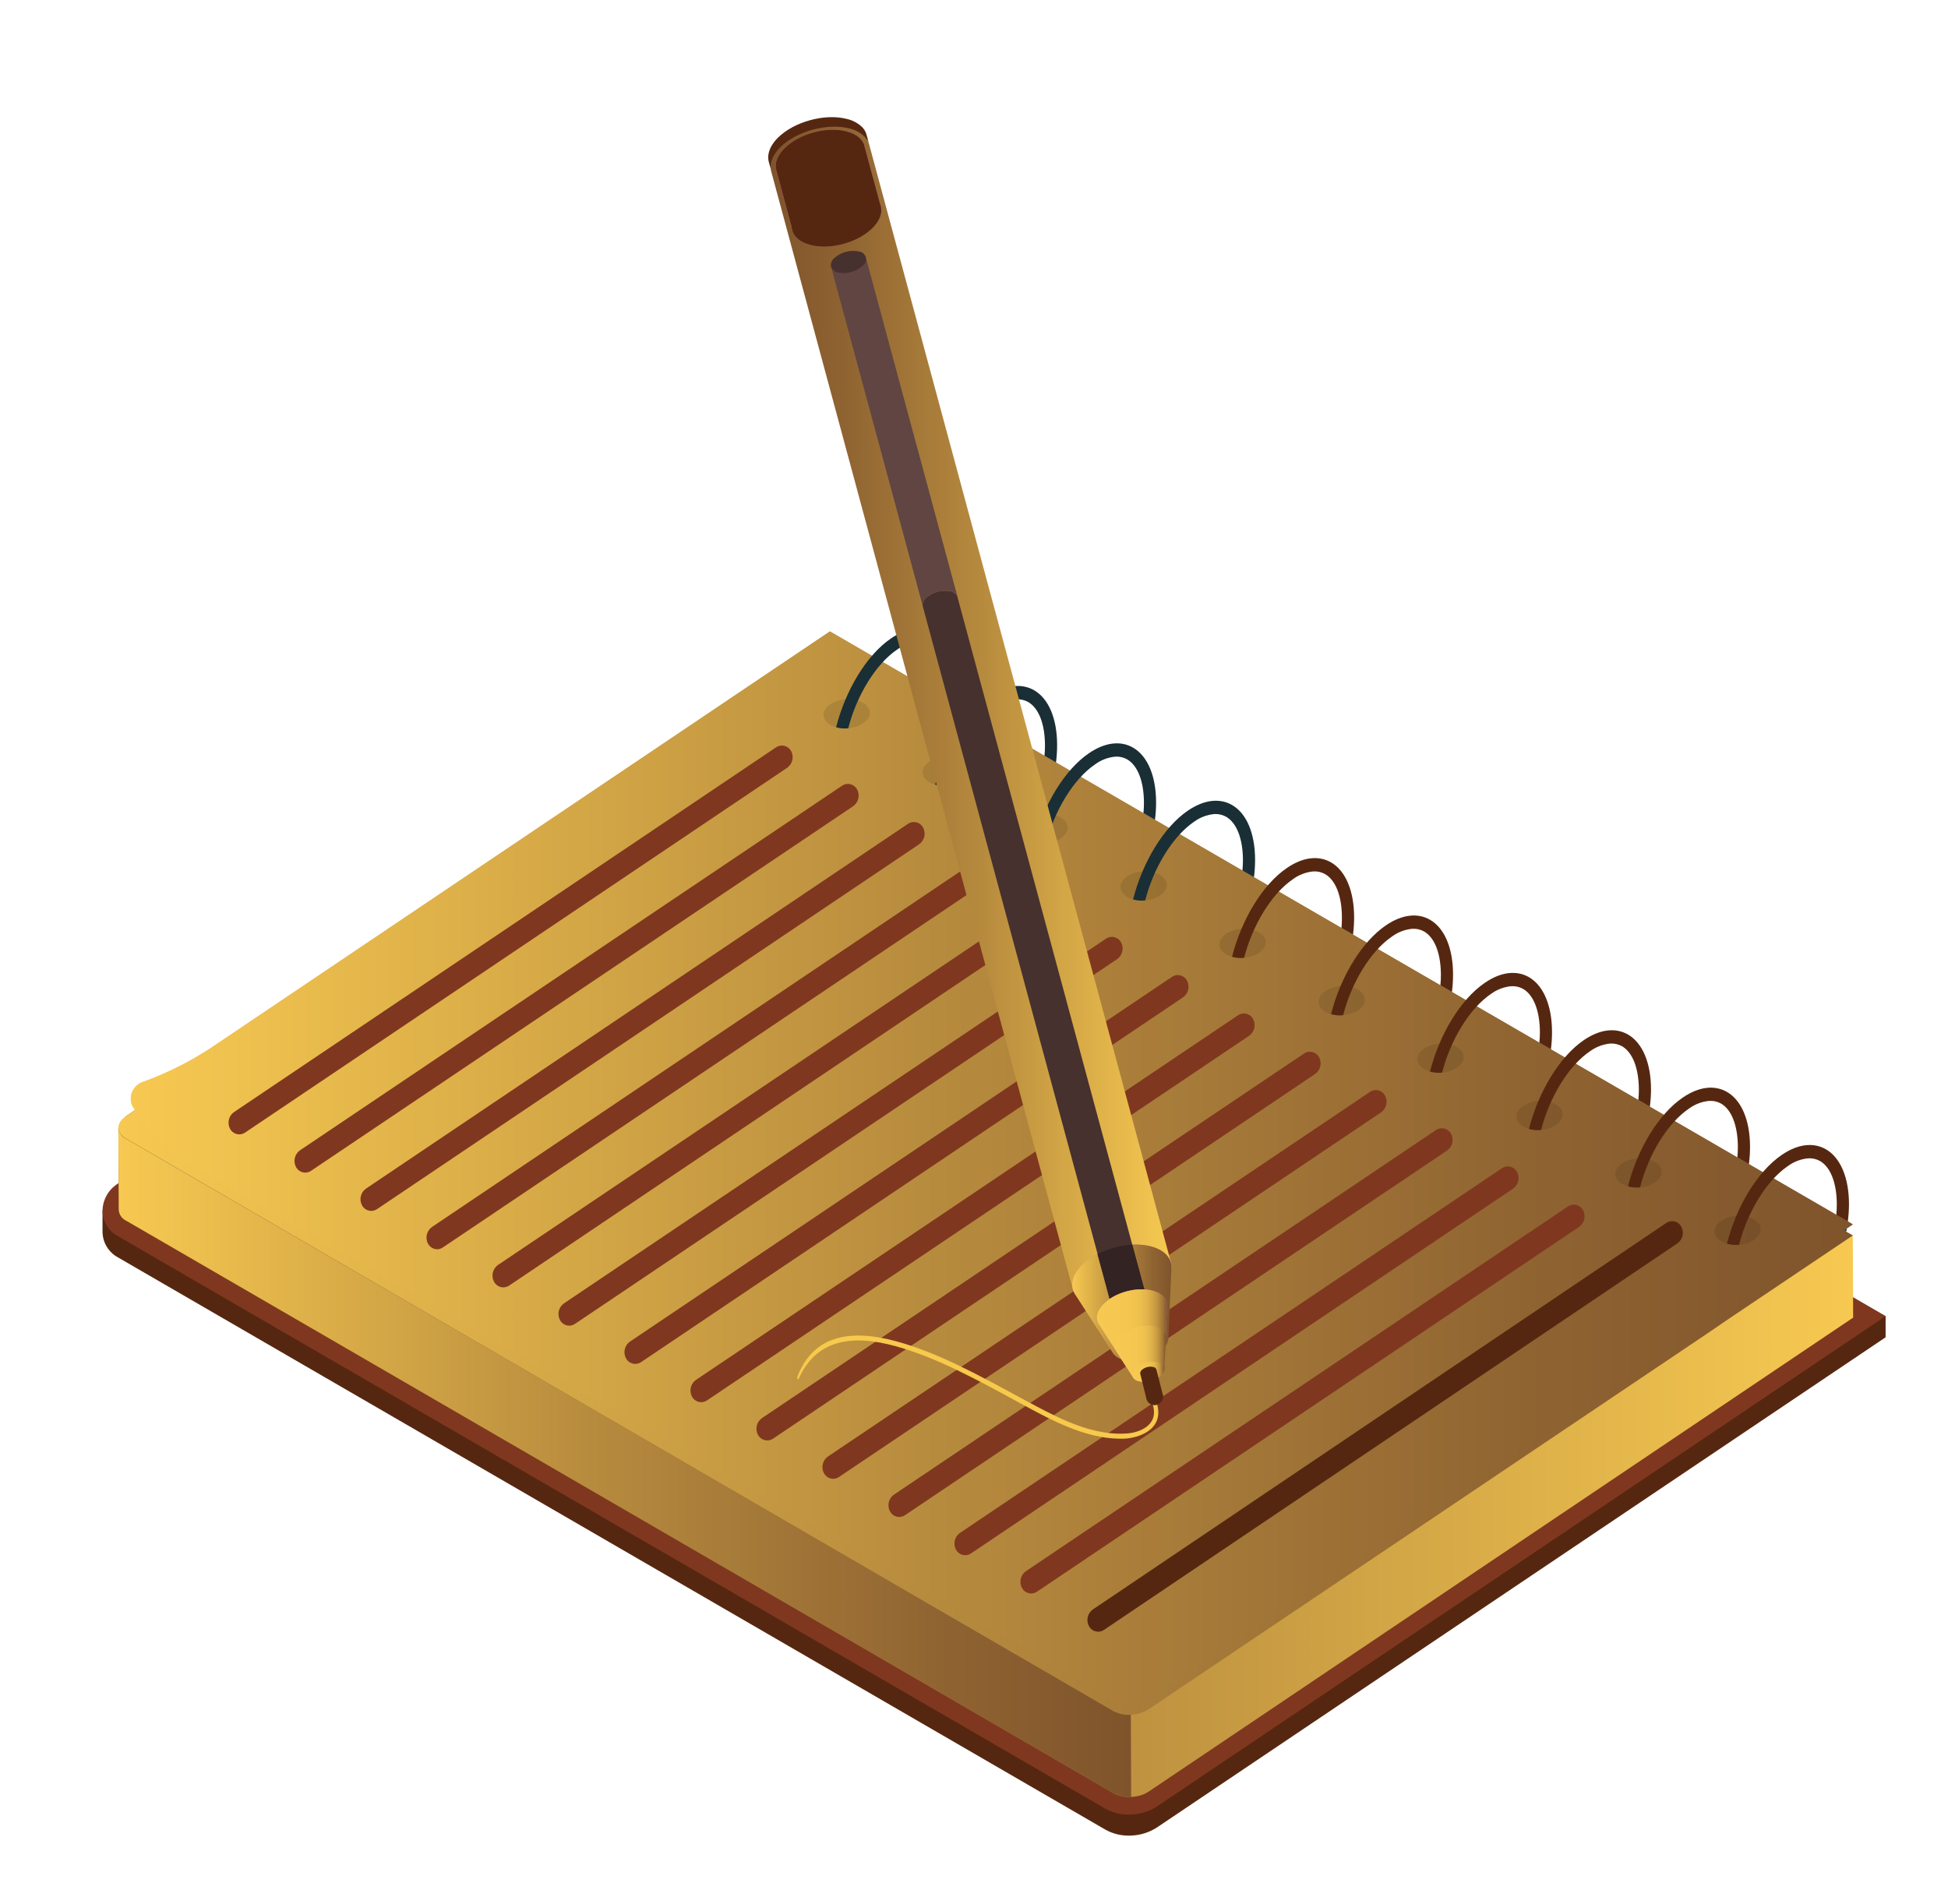 <svg width="133" height="130" viewBox="0 0 133 130" fill="none" xmlns="http://www.w3.org/2000/svg">
<g filter="url(#filter0_d_13_1719)">
<path d="M51.94 41.406L1.041 72.84L0 74.684V76.124C0.005 76.483 0.105 76.834 0.291 77.14C0.477 77.447 0.742 77.697 1.057 77.867L68.49 116.954C69.026 117.247 69.633 117.383 70.242 117.347C70.864 117.323 71.468 117.132 71.991 116.794L121.741 83.321V81.881L51.94 41.406Z" fill="#562710"/>
<path d="M70.237 115.911C69.627 115.948 69.019 115.812 68.483 115.518L1.056 76.417C0.74 76.248 0.476 75.998 0.29 75.692C0.105 75.385 0.004 75.035 0 74.677C0.006 74.306 0.104 73.944 0.286 73.621C0.468 73.299 0.727 73.028 1.041 72.833L49.688 40.101L121.73 81.881L71.986 115.361C71.463 115.7 70.859 115.89 70.237 115.911Z" fill="#7F381F"/>
<path d="M49.67 35.871L1.574 68.239L1.081 69.012L1.105 74.627C1.117 74.781 1.169 74.93 1.257 75.058C1.345 75.186 1.465 75.288 1.605 75.353L69.033 114.454C69.695 114.839 70.768 114.791 71.423 114.347L119.524 81.978L119.5 76.364L49.67 35.871Z" fill="url(#paint0_linear_13_1719)"/>
<path d="M119.502 76.366L118.901 76.771L111.066 82.037L109.617 83.026L71.406 108.732C70.743 109.177 69.671 109.225 69.016 108.841L1.58 69.738C0.919 69.353 0.916 68.682 1.58 68.237L2.219 67.806L49.67 35.871L118.903 76.019L119.048 76.109L119.502 76.366Z" fill="url(#paint1_linear_13_1719)"/>
<path d="M70.207 109.099L70.231 114.712C69.816 114.742 69.401 114.652 69.034 114.454L1.603 75.351C1.462 75.285 1.341 75.181 1.254 75.051C1.166 74.921 1.116 74.77 1.107 74.614L1.083 69.012C1.094 69.168 1.145 69.318 1.232 69.448C1.319 69.577 1.439 69.681 1.58 69.749L69.011 108.841C69.378 109.038 69.792 109.127 70.207 109.099Z" fill="url(#paint2_linear_13_1719)"/>
<path d="M119.498 75.617L110.838 81.442L109.481 82.364L71.403 107.995C70.741 108.437 69.667 108.485 69.012 108.102L8.623 73.069C8.08 72.769 7.574 72.475 7.105 72.187C4.646 70.679 3.164 69.3 2.212 67.799L2.094 67.614C2.02 67.497 1.969 67.367 1.944 67.231C1.898 66.942 1.957 66.645 2.111 66.396C2.264 66.147 2.502 65.962 2.78 65.874C4.371 65.296 5.89 64.54 7.311 63.618L7.371 63.58L49.66 35.117L119.498 75.617Z" fill="url(#paint3_linear_13_1719)"/>
<path d="M49.677 35.471L118.941 75.635L110.667 81.197L109.318 82.104L71.239 107.735C70.892 107.95 70.49 108.06 70.082 108.052C69.762 108.059 69.446 107.983 69.163 107.832L8.765 72.816C8.272 72.545 7.778 72.263 7.257 71.944C4.944 70.522 3.42 69.158 2.464 67.651L2.409 67.564L2.343 67.459C2.288 67.374 2.251 67.279 2.234 67.179C2.201 66.959 2.248 66.734 2.367 66.546C2.486 66.358 2.668 66.219 2.881 66.156C4.492 65.572 6.031 64.806 7.469 63.873L7.504 63.851L7.52 63.84L49.662 35.48M49.651 35.131L7.366 63.585L7.305 63.624C5.887 64.544 4.369 65.3 2.78 65.877C2.502 65.966 2.264 66.151 2.111 66.4C1.957 66.649 1.898 66.945 1.944 67.234C1.969 67.371 2.02 67.501 2.094 67.618L2.212 67.802C3.164 69.303 4.646 70.683 7.105 72.191C7.575 72.476 8.082 72.77 8.623 73.072L69.007 108.091C69.337 108.268 69.708 108.358 70.082 108.351C70.549 108.357 71.007 108.229 71.403 107.982L109.481 82.351L110.838 81.429L119.498 75.604L49.666 35.122L49.651 35.131Z" fill="url(#paint4_linear_13_1719)"/>
<path opacity="0.1" d="M110.515 75.361C109.902 75.777 109.904 76.408 110.515 76.767C111.125 77.127 112.133 77.083 112.75 76.668C113.368 76.253 113.366 75.621 112.75 75.261C112.4 75.085 112.011 75.002 111.62 75.02C111.228 75.037 110.848 75.155 110.515 75.361Z" fill="black"/>
<path d="M117.673 70.487C116.819 69.991 115.753 70.118 114.665 70.856C112.984 71.994 111.539 74.424 110.908 76.93C111.176 77.009 111.457 77.033 111.734 77.002C112.309 74.767 113.594 72.626 115.084 71.618C115.486 71.326 115.959 71.147 116.454 71.101C116.735 71.084 117.016 71.147 117.263 71.285C117.983 71.702 118.403 72.783 118.408 74.236C118.41 74.477 118.399 74.719 118.373 74.959L119.16 75.414C119.213 75.011 119.24 74.605 119.239 74.199C119.232 72.42 118.66 71.062 117.673 70.487Z" fill="#562710"/>
<path d="M119.085 75.894C119.078 75.965 119.066 76.036 119.048 76.105L118.903 76.015L119.085 75.894Z" fill="#1A2E35"/>
<path opacity="0.1" d="M103.75 71.442C103.138 71.857 103.142 72.488 103.75 72.847C104.359 73.207 105.366 73.165 105.984 72.748C106.602 72.331 106.602 71.702 105.984 71.341C105.634 71.166 105.245 71.083 104.854 71.101C104.463 71.118 104.083 71.236 103.75 71.442Z" fill="black"/>
<path d="M110.917 66.571C110.062 66.075 108.996 66.202 107.909 66.939C106.227 68.075 104.784 70.505 104.151 73.011C104.419 73.091 104.699 73.116 104.977 73.083C105.55 70.843 106.837 68.704 108.327 67.695C108.729 67.403 109.202 67.224 109.697 67.177C109.978 67.16 110.259 67.224 110.506 67.362C111.226 67.778 111.645 68.859 111.653 70.312C111.655 70.555 111.644 70.798 111.618 71.04L112.407 71.498C112.459 71.094 112.485 70.688 112.484 70.281C112.475 68.499 111.903 67.144 110.917 66.571Z" fill="#562710"/>
<path opacity="0.1" d="M96.991 67.522C96.379 67.939 96.383 68.567 96.991 68.929C97.6 69.29 98.608 69.244 99.227 68.829C99.847 68.415 99.843 67.782 99.227 67.422C98.877 67.247 98.488 67.163 98.096 67.181C97.705 67.198 97.325 67.316 96.991 67.522Z" fill="black"/>
<path d="M104.158 62.65C103.303 62.154 102.237 62.282 101.15 63.019C99.468 64.157 98.025 66.587 97.392 69.093C97.66 69.171 97.94 69.195 98.218 69.165C98.793 66.93 100.078 64.789 101.568 63.781C101.971 63.49 102.443 63.311 102.937 63.263C103.219 63.246 103.5 63.31 103.746 63.447C104.467 63.865 104.886 64.944 104.894 66.397C104.895 66.638 104.883 66.879 104.857 67.118L105.644 67.576C105.698 67.173 105.725 66.767 105.723 66.36C105.716 64.587 105.146 63.224 104.158 62.65Z" fill="#562710"/>
<path opacity="0.1" d="M90.234 63.604C89.622 64.02 89.624 64.651 90.234 65.013C90.845 65.374 91.852 65.328 92.47 64.911C93.088 64.494 93.086 63.865 92.47 63.504C92.119 63.33 91.73 63.247 91.339 63.264C90.948 63.282 90.568 63.399 90.234 63.604Z" fill="black"/>
<path d="M97.399 58.734C96.546 58.238 95.48 58.365 94.393 59.103C92.711 60.24 91.267 62.669 90.635 65.177C90.903 65.254 91.183 65.278 91.461 65.247C92.036 63.012 93.321 60.873 94.811 59.862C95.213 59.571 95.686 59.392 96.18 59.346C96.462 59.329 96.743 59.393 96.989 59.53C97.71 59.947 98.129 61.028 98.137 62.481C98.138 62.722 98.126 62.964 98.1 63.203L98.889 63.659C98.941 63.256 98.966 62.85 98.964 62.444C98.957 60.661 98.379 59.307 97.399 58.734Z" fill="#562710"/>
<path opacity="0.1" d="M83.486 59.685C82.874 60.102 82.876 60.731 83.486 61.094C84.097 61.457 85.104 61.409 85.722 60.993C86.34 60.576 86.338 59.945 85.722 59.586C85.372 59.41 84.983 59.327 84.591 59.345C84.2 59.362 83.82 59.479 83.486 59.685Z" fill="black"/>
<path d="M90.642 54.814C89.789 54.318 88.723 54.445 87.636 55.182C85.954 56.32 84.51 58.749 83.878 61.255C84.146 61.334 84.426 61.358 84.704 61.326C85.279 59.092 86.564 56.953 88.053 55.944C88.455 55.651 88.928 55.472 89.423 55.426C89.705 55.408 89.986 55.472 90.232 55.61C90.953 56.027 91.372 57.108 91.378 58.56C91.38 58.802 91.368 59.043 91.343 59.283L92.13 59.739C92.183 59.336 92.208 58.93 92.207 58.524C92.2 56.742 91.63 55.389 90.642 54.814Z" fill="#562710"/>
<path opacity="0.1" d="M76.718 55.767C76.104 56.184 76.108 56.812 76.718 57.174C77.329 57.535 78.334 57.489 78.954 57.072C79.574 56.656 79.57 56.027 78.954 55.666C78.603 55.49 78.214 55.408 77.823 55.425C77.432 55.443 77.052 55.561 76.718 55.767Z" fill="black"/>
<path d="M83.884 50.895C83.03 50.399 81.962 50.526 80.876 51.264C79.193 52.402 77.75 54.83 77.119 57.338C77.386 57.416 77.666 57.44 77.943 57.408C78.52 55.175 79.805 53.034 81.293 52.026C81.696 51.734 82.17 51.555 82.665 51.508C82.946 51.49 83.226 51.554 83.472 51.692C84.192 52.109 84.614 53.187 84.619 54.642C84.622 54.884 84.612 55.126 84.59 55.367L85.377 55.824C85.429 55.421 85.455 55.015 85.454 54.609C85.441 52.824 84.871 51.469 83.884 50.895Z" fill="#562710"/>
<path opacity="0.1" d="M69.961 51.849C69.349 52.265 69.351 52.894 69.961 53.255C70.572 53.617 71.577 53.571 72.197 53.156C72.817 52.741 72.813 52.109 72.197 51.747C71.847 51.572 71.457 51.489 71.066 51.507C70.675 51.525 70.294 51.642 69.961 51.849Z" fill="black"/>
<path d="M77.126 46.977C76.273 46.483 75.207 46.608 74.118 47.346C72.438 48.483 70.993 50.914 70.362 53.42C70.629 53.498 70.909 53.522 71.186 53.49C71.763 51.257 73.048 49.116 74.538 48.107C74.94 47.815 75.413 47.636 75.907 47.591C76.189 47.574 76.469 47.638 76.715 47.775C77.435 48.194 77.856 49.273 77.862 50.726C77.864 50.966 77.852 51.207 77.827 51.447L78.614 51.904C78.667 51.501 78.692 51.095 78.691 50.689C78.684 48.913 78.114 47.55 77.126 46.977Z" fill="#1A2E35"/>
<path opacity="0.1" d="M63.202 47.93C62.588 48.345 62.592 48.976 63.202 49.337C63.813 49.699 64.82 49.653 65.438 49.238C66.056 48.823 66.054 48.19 65.438 47.829C65.088 47.654 64.698 47.571 64.307 47.589C63.916 47.607 63.536 47.724 63.202 47.93Z" fill="black"/>
<path d="M70.368 43.059C69.514 42.562 68.448 42.69 67.361 43.427C65.679 44.565 64.236 46.993 63.603 49.501C63.87 49.58 64.15 49.603 64.427 49.571C65.004 47.338 66.289 45.197 67.779 44.189C68.18 43.895 68.654 43.717 69.148 43.671C69.43 43.653 69.71 43.717 69.956 43.855C70.676 44.274 71.097 45.352 71.103 46.805C71.105 47.046 71.093 47.287 71.068 47.526L71.855 47.984C71.908 47.581 71.933 47.175 71.932 46.769C71.925 44.987 71.351 43.632 70.368 43.059Z" fill="#1A2E35"/>
<path opacity="0.1" d="M56.445 44.01C55.833 44.427 55.835 45.056 56.445 45.417C57.056 45.778 58.063 45.734 58.681 45.317C59.299 44.901 59.297 44.27 58.681 43.91C58.331 43.735 57.941 43.651 57.55 43.669C57.159 43.686 56.779 43.804 56.445 44.01Z" fill="black"/>
<path d="M63.61 39.14C62.757 38.644 61.691 38.771 60.604 39.509C58.922 40.647 57.478 43.075 56.846 45.583C57.113 45.662 57.393 45.686 57.67 45.653C58.247 43.42 59.532 41.279 61.022 40.27C61.424 39.979 61.897 39.8 62.391 39.754C62.672 39.737 62.953 39.801 63.199 39.939C63.921 40.357 64.34 41.436 64.346 42.889C64.348 43.13 64.336 43.37 64.311 43.61L65.098 44.067C65.15 43.664 65.176 43.258 65.175 42.852C65.168 41.067 64.598 39.712 63.61 39.14Z" fill="#1A2E35"/>
<path opacity="0.1" d="M49.686 40.092C49.074 40.508 49.076 41.139 49.686 41.499C50.297 41.858 51.304 41.816 51.922 41.399C52.54 40.982 52.538 40.353 51.922 39.992C51.572 39.817 51.183 39.734 50.791 39.751C50.4 39.768 50.02 39.886 49.686 40.092Z" fill="black"/>
<path d="M56.852 35.22C55.998 34.726 54.932 34.851 53.845 35.589C52.163 36.726 50.72 39.157 50.087 41.663C50.355 41.742 50.636 41.766 50.913 41.734C51.488 39.5 52.773 37.359 54.263 36.35C54.666 36.059 55.138 35.88 55.633 35.832C55.914 35.816 56.195 35.879 56.442 36.017C57.162 36.435 57.581 37.516 57.587 38.967C57.592 39.209 57.584 39.452 57.561 39.693L58.348 40.151C58.401 39.748 58.427 39.342 58.425 38.935C58.409 37.149 57.839 35.795 56.852 35.22Z" fill="#1A2E35"/>
<path d="M63.43 100.814C63.296 100.819 63.163 100.786 63.046 100.718C62.93 100.65 62.835 100.55 62.772 100.431C62.671 100.241 62.643 100.02 62.693 99.81C62.743 99.6 62.868 99.417 63.044 99.293L100.045 74.391C100.128 74.333 100.223 74.294 100.322 74.275C100.421 74.257 100.524 74.26 100.622 74.284C100.72 74.308 100.812 74.353 100.892 74.415C100.971 74.477 101.037 74.556 101.084 74.645C101.185 74.836 101.212 75.056 101.162 75.266C101.112 75.475 100.988 75.659 100.812 75.783L63.813 100.685C63.699 100.762 63.567 100.807 63.43 100.814Z" fill="#7F381F"/>
<path d="M58.927 98.203C58.793 98.208 58.659 98.174 58.542 98.107C58.426 98.039 58.33 97.939 58.267 97.82C58.166 97.629 58.139 97.409 58.189 97.199C58.239 96.99 58.364 96.806 58.539 96.682L95.541 71.778C95.624 71.721 95.718 71.681 95.817 71.663C95.917 71.645 96.019 71.648 96.117 71.672C96.215 71.696 96.307 71.74 96.386 71.803C96.466 71.865 96.532 71.943 96.579 72.032C96.68 72.223 96.708 72.443 96.658 72.653C96.608 72.862 96.483 73.046 96.307 73.17L59.306 98.074C59.194 98.15 59.063 98.195 58.927 98.203Z" fill="#7F381F"/>
<path d="M54.421 95.589C54.286 95.593 54.153 95.56 54.036 95.492C53.919 95.424 53.824 95.325 53.761 95.205C53.66 95.015 53.633 94.794 53.682 94.585C53.733 94.375 53.857 94.191 54.033 94.067L91.034 69.174C91.117 69.117 91.212 69.078 91.311 69.059C91.41 69.041 91.512 69.044 91.61 69.068C91.708 69.092 91.8 69.137 91.88 69.199C91.96 69.261 92.025 69.339 92.073 69.429C92.174 69.619 92.202 69.84 92.151 70.049C92.101 70.259 91.977 70.443 91.801 70.566L54.803 95.46C54.69 95.537 54.558 95.582 54.421 95.589Z" fill="#7F381F"/>
<path d="M49.914 92.983C49.779 92.988 49.646 92.954 49.529 92.887C49.412 92.819 49.317 92.719 49.254 92.6C49.154 92.409 49.126 92.188 49.176 91.979C49.227 91.769 49.352 91.585 49.528 91.462L86.527 66.569C86.61 66.511 86.705 66.471 86.804 66.453C86.904 66.434 87.006 66.437 87.104 66.461C87.202 66.485 87.294 66.53 87.374 66.592C87.454 66.655 87.519 66.733 87.566 66.823C87.667 67.013 87.695 67.234 87.645 67.444C87.595 67.653 87.47 67.837 87.294 67.961L50.293 92.854C50.181 92.931 50.05 92.976 49.914 92.983Z" fill="#7F381F"/>
<path d="M45.408 90.363C45.273 90.368 45.14 90.334 45.023 90.266C44.906 90.198 44.811 90.099 44.748 89.979C44.647 89.789 44.62 89.568 44.67 89.359C44.72 89.15 44.844 88.966 45.02 88.842L82.025 63.949C82.108 63.891 82.202 63.852 82.302 63.834C82.401 63.816 82.503 63.819 82.601 63.843C82.699 63.867 82.791 63.911 82.871 63.973C82.95 64.035 83.016 64.114 83.064 64.203C83.164 64.393 83.192 64.614 83.142 64.823C83.092 65.033 82.967 65.217 82.791 65.341L45.794 90.234C45.68 90.312 45.546 90.357 45.408 90.363Z" fill="#7F381F"/>
<path d="M40.903 87.752C40.768 87.757 40.635 87.723 40.519 87.656C40.402 87.588 40.307 87.488 40.245 87.368C40.144 87.178 40.116 86.957 40.166 86.748C40.216 86.538 40.341 86.354 40.517 86.231L77.518 61.337C77.601 61.279 77.695 61.239 77.795 61.221C77.894 61.202 77.997 61.205 78.095 61.229C78.193 61.253 78.285 61.298 78.365 61.36C78.445 61.423 78.51 61.502 78.557 61.592C78.657 61.782 78.685 62.003 78.635 62.212C78.585 62.422 78.46 62.606 78.285 62.73L41.284 87.623C41.171 87.7 41.039 87.745 40.903 87.752Z" fill="#7F381F"/>
<path d="M36.398 85.137C36.264 85.142 36.13 85.109 36.013 85.042C35.897 84.974 35.801 84.875 35.738 84.755C35.637 84.565 35.609 84.344 35.659 84.134C35.709 83.924 35.834 83.74 36.01 83.616L73.006 58.714C73.089 58.656 73.183 58.616 73.283 58.597C73.382 58.579 73.484 58.582 73.583 58.606C73.681 58.63 73.773 58.675 73.853 58.737C73.932 58.8 73.998 58.878 74.045 58.968C74.145 59.158 74.173 59.379 74.123 59.588C74.073 59.798 73.948 59.982 73.773 60.106L36.784 85.008C36.67 85.087 36.536 85.131 36.398 85.137Z" fill="#7F381F"/>
<path d="M31.89 82.526C31.755 82.531 31.622 82.498 31.506 82.43C31.389 82.362 31.294 82.262 31.232 82.143C31.131 81.952 31.103 81.732 31.153 81.522C31.203 81.312 31.328 81.129 31.504 81.005L68.507 56.104C68.59 56.046 68.684 56.007 68.784 55.988C68.883 55.97 68.985 55.973 69.083 55.997C69.182 56.021 69.274 56.065 69.353 56.128C69.433 56.19 69.499 56.269 69.546 56.359C69.647 56.549 69.674 56.77 69.624 56.979C69.574 57.189 69.45 57.373 69.273 57.496L32.27 82.397C32.158 82.474 32.026 82.519 31.89 82.526Z" fill="#7F381F"/>
<path d="M27.387 79.912C27.252 79.916 27.118 79.882 27.001 79.813C26.884 79.744 26.789 79.643 26.727 79.522C26.626 79.332 26.599 79.111 26.649 78.901C26.699 78.691 26.823 78.507 26.999 78.383L63.996 53.488C64.079 53.43 64.174 53.39 64.273 53.372C64.373 53.353 64.475 53.356 64.573 53.38C64.671 53.404 64.763 53.449 64.843 53.511C64.923 53.574 64.988 53.653 65.035 53.742C65.136 53.933 65.164 54.154 65.114 54.364C65.063 54.574 64.938 54.758 64.761 54.882L27.775 79.782C27.66 79.86 27.526 79.905 27.387 79.912Z" fill="#7F381F"/>
<path d="M22.881 77.31C22.746 77.314 22.612 77.281 22.496 77.213C22.379 77.145 22.284 77.046 22.22 76.926C22.12 76.736 22.092 76.515 22.142 76.305C22.193 76.096 22.318 75.912 22.494 75.788L59.494 50.877C59.577 50.819 59.672 50.78 59.771 50.761C59.87 50.743 59.973 50.746 60.071 50.77C60.169 50.794 60.261 50.839 60.341 50.901C60.421 50.963 60.487 51.042 60.534 51.131C60.635 51.322 60.663 51.543 60.612 51.752C60.562 51.962 60.437 52.145 60.261 52.269L23.259 77.171C23.148 77.252 23.017 77.3 22.881 77.31Z" fill="#7F381F"/>
<path d="M18.374 74.689C18.239 74.694 18.106 74.661 17.989 74.593C17.873 74.525 17.778 74.426 17.716 74.306C17.614 74.116 17.586 73.895 17.636 73.685C17.686 73.475 17.811 73.292 17.988 73.168L54.987 48.262C55.07 48.204 55.164 48.165 55.264 48.147C55.363 48.128 55.465 48.131 55.563 48.155C55.662 48.179 55.754 48.224 55.833 48.286C55.913 48.349 55.979 48.427 56.026 48.517C56.127 48.707 56.155 48.928 56.105 49.137C56.054 49.347 55.93 49.531 55.754 49.654L18.755 74.56C18.642 74.637 18.51 74.682 18.374 74.689Z" fill="#7F381F"/>
<path d="M13.867 72.075C13.733 72.08 13.6 72.046 13.483 71.979C13.367 71.911 13.272 71.812 13.209 71.693C13.108 71.502 13.08 71.281 13.13 71.072C13.18 70.862 13.305 70.677 13.481 70.553L50.484 45.66C50.567 45.603 50.662 45.563 50.761 45.545C50.86 45.527 50.962 45.529 51.061 45.553C51.159 45.578 51.251 45.622 51.331 45.684C51.41 45.747 51.476 45.825 51.523 45.915C51.624 46.105 51.651 46.326 51.601 46.535C51.551 46.745 51.427 46.928 51.251 47.053L14.248 71.946C14.136 72.023 14.004 72.068 13.867 72.075Z" fill="#7F381F"/>
<path d="M9.364 69.464C9.23 69.468 9.096 69.435 8.98 69.367C8.863 69.299 8.767 69.2 8.704 69.08C8.604 68.89 8.576 68.669 8.626 68.46C8.676 68.25 8.801 68.066 8.977 67.942L45.978 43.038C46.061 42.981 46.155 42.942 46.254 42.924C46.353 42.906 46.455 42.909 46.553 42.932C46.651 42.956 46.743 43.001 46.823 43.062C46.903 43.124 46.969 43.202 47.017 43.291C47.117 43.481 47.146 43.702 47.095 43.912C47.045 44.122 46.92 44.306 46.744 44.43L9.743 69.335C9.631 69.412 9.5 69.457 9.364 69.464Z" fill="#7F381F"/>
<path d="M68.007 103.425C67.872 103.43 67.738 103.397 67.622 103.329C67.505 103.261 67.41 103.162 67.347 103.042C67.245 102.852 67.217 102.631 67.267 102.421C67.317 102.211 67.442 102.027 67.619 101.904L106.757 75.519C106.84 75.461 106.934 75.422 107.033 75.403C107.133 75.385 107.235 75.387 107.333 75.412C107.431 75.436 107.523 75.48 107.603 75.543C107.683 75.605 107.748 75.684 107.795 75.774C107.896 75.964 107.923 76.185 107.873 76.394C107.822 76.604 107.697 76.788 107.521 76.911L68.385 103.296C68.273 103.373 68.142 103.418 68.007 103.425Z" fill="#562710"/>
<path d="M71.903 87.575C71.846 87.411 71.765 87.247 71.645 87.287C71.612 87.305 71.584 87.332 71.564 87.364C71.544 87.396 71.534 87.434 71.533 87.472C71.533 87.525 71.542 87.577 71.561 87.627C71.598 87.745 71.671 87.811 71.708 87.931C72.144 89.378 70.715 89.834 69.961 89.889C67.821 90.046 65.719 89.08 63.752 88.029C60.924 86.529 58.113 84.87 55.171 83.891C52.7 83.072 48.857 82.259 47.43 86.035C47.401 86.111 47.489 86.249 47.528 86.164C49.076 82.674 52.617 83.398 55.057 84.206C58.041 85.198 60.873 86.882 63.728 88.401C65.637 89.415 67.639 90.299 69.709 90.245C70.654 90.221 72.561 89.671 71.973 87.787C71.947 87.737 71.925 87.656 71.903 87.575Z" fill="#F7C94C"/>
<path d="M52.209 1.559C52.261 1.637 52.302 1.723 52.33 1.813L52.174 1.242C52.165 1.207 52.152 1.173 52.141 1.14V1.12C52.13 1.085 52.117 1.051 52.1 1.019L52.075 0.973C52.062 0.946 52.048 0.92 52.032 0.895L51.948 0.777C51.917 0.737 51.884 0.7 51.849 0.665C51.563 0.399 51.213 0.213 50.834 0.126C49.322 -0.274 47.202 0.311 46.099 1.417C45.953 1.562 45.825 1.723 45.717 1.898C45.694 1.929 45.675 1.961 45.66 1.996C45.647 2.013 45.636 2.031 45.628 2.051C45.61 2.086 45.593 2.125 45.577 2.164C45.52 2.292 45.481 2.428 45.461 2.568C45.438 2.73 45.448 2.895 45.489 3.054L45.672 3.711C45.633 3.601 45.612 3.485 45.61 3.368C45.827 3.716 46.233 3.998 46.822 4.153C48.333 4.555 50.455 3.98 51.558 2.863C51.992 2.426 52.202 1.974 52.209 1.559Z" fill="#562710"/>
<path d="M72.952 78.221L66.256 80.052L66.072 79.397L45.654 3.7C45.622 3.592 45.607 3.48 45.61 3.368C45.619 2.955 45.83 2.503 46.262 2.066C47.366 0.96 49.486 0.379 50.999 0.775C51.378 0.862 51.727 1.047 52.012 1.312C52.086 1.386 52.151 1.469 52.207 1.559C52.259 1.637 52.3 1.723 52.328 1.813C52.328 1.828 52.339 1.845 52.345 1.858V1.874L72.952 78.221Z" fill="url(#paint5_linear_13_1719)"/>
<path d="M71.601 77.126C73.112 77.528 73.44 78.755 72.336 79.867C71.233 80.979 69.115 81.556 67.602 81.158C66.089 80.76 65.763 79.528 66.866 78.416C67.97 77.304 70.088 76.714 71.601 77.126Z" fill="#D268CC"/>
<path d="M72.77 83.437C72.772 83.407 72.772 83.376 72.77 83.345L72.976 78.684C72.978 78.68 72.978 78.676 72.976 78.673V78.638C72.978 78.609 72.978 78.581 72.976 78.553V78.505C72.962 77.883 72.485 77.354 71.59 77.116C70.077 76.714 67.957 77.291 66.854 78.407C66.214 79.052 66.059 79.737 66.337 80.275L66.359 80.308C66.388 80.362 66.422 80.413 66.458 80.461L66.478 80.494C66.479 80.496 66.48 80.498 66.48 80.5C66.48 80.502 66.479 80.504 66.478 80.505L68.998 84.418C69.167 84.646 69.417 84.801 69.696 84.852C70.174 84.951 70.668 84.936 71.138 84.808C71.609 84.679 72.043 84.442 72.404 84.114C72.6 83.937 72.728 83.698 72.77 83.437Z" fill="url(#paint6_linear_13_1719)"/>
<path d="M58.388 32.834C58.39 32.832 58.391 32.829 58.391 32.826C58.391 32.823 58.39 32.82 58.388 32.818L58.364 32.725C58.32 32.635 58.255 32.557 58.175 32.497C58.095 32.436 58.002 32.396 57.903 32.379C57.606 32.318 57.298 32.327 57.005 32.407C56.713 32.487 56.443 32.634 56.217 32.838C56.143 32.901 56.084 32.981 56.045 33.07C56.006 33.159 55.987 33.257 55.991 33.354L56.022 33.472L68.983 81.503L71.719 82.235L58.388 32.834Z" fill="#47312E"/>
<path d="M67.931 77.64L68.977 81.512L71.719 82.235L70.305 76.996C69.477 77.041 68.668 77.26 67.931 77.64Z" fill="#332322"/>
<path d="M72.491 85.473L72.675 81.245C72.677 81.207 72.677 81.169 72.675 81.131C72.675 80.684 72.333 80.306 71.691 80.135C70.623 79.849 69.117 80.257 68.345 81.044C67.894 81.498 67.782 81.977 67.977 82.359L67.99 82.384L68.054 82.482L70.367 86.07C70.46 86.199 70.598 86.288 70.753 86.319C71.022 86.376 71.299 86.367 71.564 86.295C71.829 86.223 72.073 86.089 72.276 85.904C72.339 85.851 72.391 85.785 72.427 85.711C72.464 85.637 72.486 85.556 72.491 85.473Z" fill="#D268CC"/>
<path d="M72.491 85.473L72.675 81.245C72.677 81.207 72.677 81.169 72.675 81.131C72.675 80.684 72.333 80.306 71.691 80.135C70.623 79.849 69.117 80.257 68.345 81.044C67.894 81.498 67.782 81.977 67.977 82.359L67.99 82.384L68.054 82.482L70.367 86.07C70.46 86.199 70.598 86.288 70.753 86.319C71.022 86.376 71.299 86.367 71.564 86.295C71.829 86.223 72.073 86.089 72.276 85.904C72.339 85.851 72.391 85.785 72.427 85.711C72.464 85.637 72.486 85.556 72.491 85.473Z" fill="url(#paint7_linear_13_1719)"/>
<path d="M72.285 85.906C72.081 86.091 71.837 86.224 71.572 86.296C71.307 86.367 71.029 86.376 70.761 86.319C70.606 86.288 70.469 86.199 70.378 86.07L69.209 84.258C69.025 83.972 69.091 83.596 69.442 83.242C69.768 82.947 70.159 82.733 70.582 82.617C71.006 82.502 71.451 82.488 71.881 82.576C72.342 82.7 72.588 82.973 72.594 83.293V83.378L72.502 85.473C72.497 85.556 72.475 85.638 72.438 85.712C72.401 85.787 72.349 85.853 72.285 85.906Z" fill="url(#paint8_linear_13_1719)"/>
<path d="M72.046 85.023C72.533 85.152 72.64 85.547 72.285 85.904C72.082 86.089 71.838 86.223 71.573 86.295C71.309 86.367 71.031 86.376 70.763 86.319C70.275 86.19 70.169 85.796 70.523 85.438C70.727 85.254 70.971 85.12 71.235 85.048C71.5 84.976 71.778 84.968 72.046 85.023Z" fill="url(#paint9_linear_13_1719)"/>
<path d="M52.111 9.571C52.074 9.469 52.01 9.378 51.926 9.309C51.842 9.24 51.741 9.195 51.633 9.178C51.338 9.116 51.032 9.125 50.741 9.205C50.45 9.284 50.181 9.432 49.958 9.636C49.873 9.704 49.807 9.794 49.769 9.897C49.731 9.999 49.721 10.111 49.741 10.218L55.993 33.354C55.989 33.257 56.008 33.159 56.047 33.07C56.086 32.981 56.145 32.901 56.219 32.838C56.444 32.634 56.715 32.487 57.007 32.407C57.3 32.327 57.608 32.318 57.905 32.379C58.004 32.396 58.097 32.437 58.177 32.497C58.257 32.557 58.322 32.635 58.366 32.725L52.111 9.571Z" fill="#604542"/>
<path d="M51.896 10.15C51.672 10.352 51.403 10.499 51.112 10.577C50.82 10.656 50.515 10.665 50.219 10.604C50.113 10.587 50.014 10.543 49.93 10.475C49.847 10.407 49.783 10.319 49.745 10.218C49.724 10.111 49.733 10 49.77 9.897C49.808 9.794 49.873 9.704 49.958 9.636C50.181 9.432 50.45 9.284 50.741 9.205C51.032 9.125 51.338 9.116 51.633 9.178C51.743 9.186 51.848 9.228 51.934 9.298C52.019 9.368 52.08 9.463 52.109 9.57C52.138 9.677 52.133 9.79 52.095 9.894C52.057 9.998 51.987 10.088 51.896 10.15Z" fill="#47312E"/>
<path d="M53.137 6.134V6.102C53.134 6.087 53.129 6.073 53.124 6.058L52.03 2.016C52.024 1.984 52.015 1.953 52.005 1.922V1.898C51.861 1.483 51.453 1.144 50.813 0.976C49.453 0.608 47.544 1.133 46.551 2.134C46.053 2.638 45.88 3.167 45.999 3.609L47.103 7.703V7.725V7.749C47.235 8.179 47.643 8.533 48.305 8.708C49.666 9.077 51.574 8.551 52.567 7.55C53.054 7.074 53.231 6.571 53.137 6.134Z" fill="#D268CC"/>
<path d="M53.137 6.134V6.102C53.134 6.087 53.129 6.073 53.124 6.058L52.03 2.016C52.024 1.984 52.015 1.953 52.005 1.922V1.898C51.861 1.483 51.453 1.144 50.813 0.976C49.453 0.608 47.544 1.133 46.551 2.134C46.053 2.638 45.88 3.167 45.999 3.609L47.103 7.703V7.725V7.749C47.235 8.179 47.643 8.533 48.305 8.708C49.666 9.077 51.574 8.551 52.567 7.55C53.054 7.074 53.231 6.571 53.137 6.134Z" fill="#562710"/>
<path d="M51.911 5.088C53.271 5.457 53.566 6.554 52.578 7.556C51.591 8.557 49.677 9.084 48.316 8.715C46.956 8.347 46.661 7.24 47.649 6.248C48.636 5.256 50.55 4.727 51.911 5.088Z" fill="#562710"/>
<path d="M72.386 87.228L71.958 85.53C71.94 85.482 71.91 85.44 71.871 85.407C71.831 85.375 71.784 85.354 71.733 85.346C71.596 85.317 71.453 85.322 71.317 85.359C71.182 85.395 71.056 85.464 70.952 85.558C70.913 85.59 70.883 85.632 70.866 85.68C70.848 85.728 70.844 85.779 70.853 85.829L71.274 87.525C71.302 87.622 71.354 87.709 71.426 87.778C71.498 87.848 71.587 87.898 71.684 87.922C71.781 87.947 71.882 87.946 71.979 87.919C72.075 87.893 72.163 87.842 72.233 87.771C72.303 87.701 72.353 87.614 72.38 87.519C72.407 87.425 72.409 87.324 72.386 87.228Z" fill="#562710"/>
<path d="M72.401 87.339C72.399 87.306 72.395 87.272 72.388 87.24C72.365 87.2 72.334 87.165 72.297 87.139C72.259 87.113 72.216 87.096 72.171 87.088C72.034 87.059 71.891 87.064 71.756 87.1C71.62 87.137 71.495 87.206 71.391 87.3C71.353 87.332 71.323 87.372 71.305 87.419C71.287 87.465 71.282 87.515 71.29 87.564C71.293 87.575 71.297 87.585 71.301 87.596L71.312 87.627C71.339 87.685 71.376 87.737 71.423 87.78C71.531 87.888 71.677 87.948 71.829 87.948C71.981 87.948 72.127 87.888 72.235 87.78C72.293 87.723 72.338 87.654 72.366 87.578C72.395 87.502 72.406 87.42 72.401 87.339Z" fill="#562710"/>
</g>
<defs>
<filter id="filter0_d_13_1719" x="0" y="0" width="132.741" height="129.353" filterUnits="userSpaceOnUse" color-interpolation-filters="sRGB">
<feFlood flood-opacity="0" result="BackgroundImageFix"/>
<feColorMatrix in="SourceAlpha" type="matrix" values="0 0 0 0 0 0 0 0 0 0 0 0 0 0 0 0 0 0 127 0" result="hardAlpha"/>
<feOffset dx="7" dy="8"/>
<feGaussianBlur stdDeviation="2"/>
<feComposite in2="hardAlpha" operator="out"/>
<feColorMatrix type="matrix" values="0 0 0 0 0 0 0 0 0 0 0 0 0 0 0 0 0 0 0.25 0"/>
<feBlend mode="normal" in2="BackgroundImageFix" result="effect1_dropShadow_13_1719"/>
<feBlend mode="normal" in="SourceGraphic" in2="effect1_dropShadow_13_1719" result="shape"/>
</filter>
<linearGradient id="paint0_linear_13_1719" x1="1.081" y1="75.292" x2="119.524" y2="75.292" gradientUnits="userSpaceOnUse">
<stop stop-color="#7F542C"/>
<stop offset="0.18" stop-color="#8F6331"/>
<stop offset="0.54" stop-color="#B88C3E"/>
<stop offset="1" stop-color="#F7C951"/>
</linearGradient>
<linearGradient id="paint1_linear_13_1719" x1="1.081" y1="72.486" x2="119.502" y2="72.486" gradientUnits="userSpaceOnUse">
<stop stop-color="#F7C951"/>
<stop offset="0.46" stop-color="#B88C3E"/>
<stop offset="0.82" stop-color="#8F6331"/>
<stop offset="1" stop-color="#7F542C"/>
</linearGradient>
<linearGradient id="paint2_linear_13_1719" x1="1.083" y1="91.862" x2="70.231" y2="91.862" gradientUnits="userSpaceOnUse">
<stop stop-color="#F7C951"/>
<stop offset="0.46" stop-color="#B88C3E"/>
<stop offset="0.82" stop-color="#8F6331"/>
<stop offset="1" stop-color="#7F542C"/>
</linearGradient>
<linearGradient id="paint3_linear_13_1719" x1="1.923" y1="71.736" x2="119.498" y2="71.736" gradientUnits="userSpaceOnUse">
<stop stop-color="#F7C951"/>
<stop offset="0.46" stop-color="#B88C3E"/>
<stop offset="0.82" stop-color="#8F6331"/>
<stop offset="1" stop-color="#7F542C"/>
</linearGradient>
<linearGradient id="paint4_linear_13_1719" x1="1.923" y1="71.735" x2="119.498" y2="71.735" gradientUnits="userSpaceOnUse">
<stop stop-color="#F7C951"/>
<stop offset="0.46" stop-color="#B88C3E"/>
<stop offset="0.82" stop-color="#8F6331"/>
<stop offset="1" stop-color="#7F542C"/>
</linearGradient>
<linearGradient id="paint5_linear_13_1719" x1="45.611" y1="40.35" x2="72.952" y2="40.35" gradientUnits="userSpaceOnUse">
<stop stop-color="#7F542C"/>
<stop offset="0.18" stop-color="#8F6331"/>
<stop offset="0.54" stop-color="#B88C3E"/>
<stop offset="1" stop-color="#F7C951"/>
</linearGradient>
<linearGradient id="paint6_linear_13_1719" x1="66.216" y1="80.957" x2="72.991" y2="80.957" gradientUnits="userSpaceOnUse">
<stop stop-color="#F7C951"/>
<stop offset="0.46" stop-color="#B88C3E"/>
<stop offset="0.82" stop-color="#8F6331"/>
<stop offset="1" stop-color="#7F542C"/>
</linearGradient>
<linearGradient id="paint7_linear_13_1719" x1="67.896" y1="83.201" x2="72.689" y2="83.201" gradientUnits="userSpaceOnUse">
<stop stop-color="#F7C951"/>
<stop offset="0.43" stop-color="#F5C750"/>
<stop offset="0.59" stop-color="#EEC14E"/>
<stop offset="0.7" stop-color="#E3B54B"/>
<stop offset="0.79" stop-color="#D2A545"/>
<stop offset="0.87" stop-color="#BC8F3F"/>
<stop offset="0.94" stop-color="#A17536"/>
<stop offset="1" stop-color="#7F542C"/>
</linearGradient>
<linearGradient id="paint8_linear_13_1719" x1="69.106" y1="84.437" x2="72.59" y2="84.437" gradientUnits="userSpaceOnUse">
<stop stop-color="#F7C951"/>
<stop offset="0.43" stop-color="#F5C750"/>
<stop offset="0.59" stop-color="#EEC14E"/>
<stop offset="0.7" stop-color="#E3B54B"/>
<stop offset="0.79" stop-color="#D2A545"/>
<stop offset="0.87" stop-color="#BC8F3F"/>
<stop offset="0.94" stop-color="#A17536"/>
<stop offset="1" stop-color="#7F542C"/>
</linearGradient>
<linearGradient id="paint9_linear_13_1719" x1="70.314" y1="85.67" x2="72.495" y2="85.67" gradientUnits="userSpaceOnUse">
<stop stop-color="#F7C951"/>
<stop offset="0.43" stop-color="#F5C750"/>
<stop offset="0.59" stop-color="#EEC14E"/>
<stop offset="0.7" stop-color="#E3B54B"/>
<stop offset="0.79" stop-color="#D2A545"/>
<stop offset="0.87" stop-color="#BC8F3F"/>
<stop offset="0.94" stop-color="#A17536"/>
<stop offset="1" stop-color="#7F542C"/>
</linearGradient>
</defs>
</svg>
